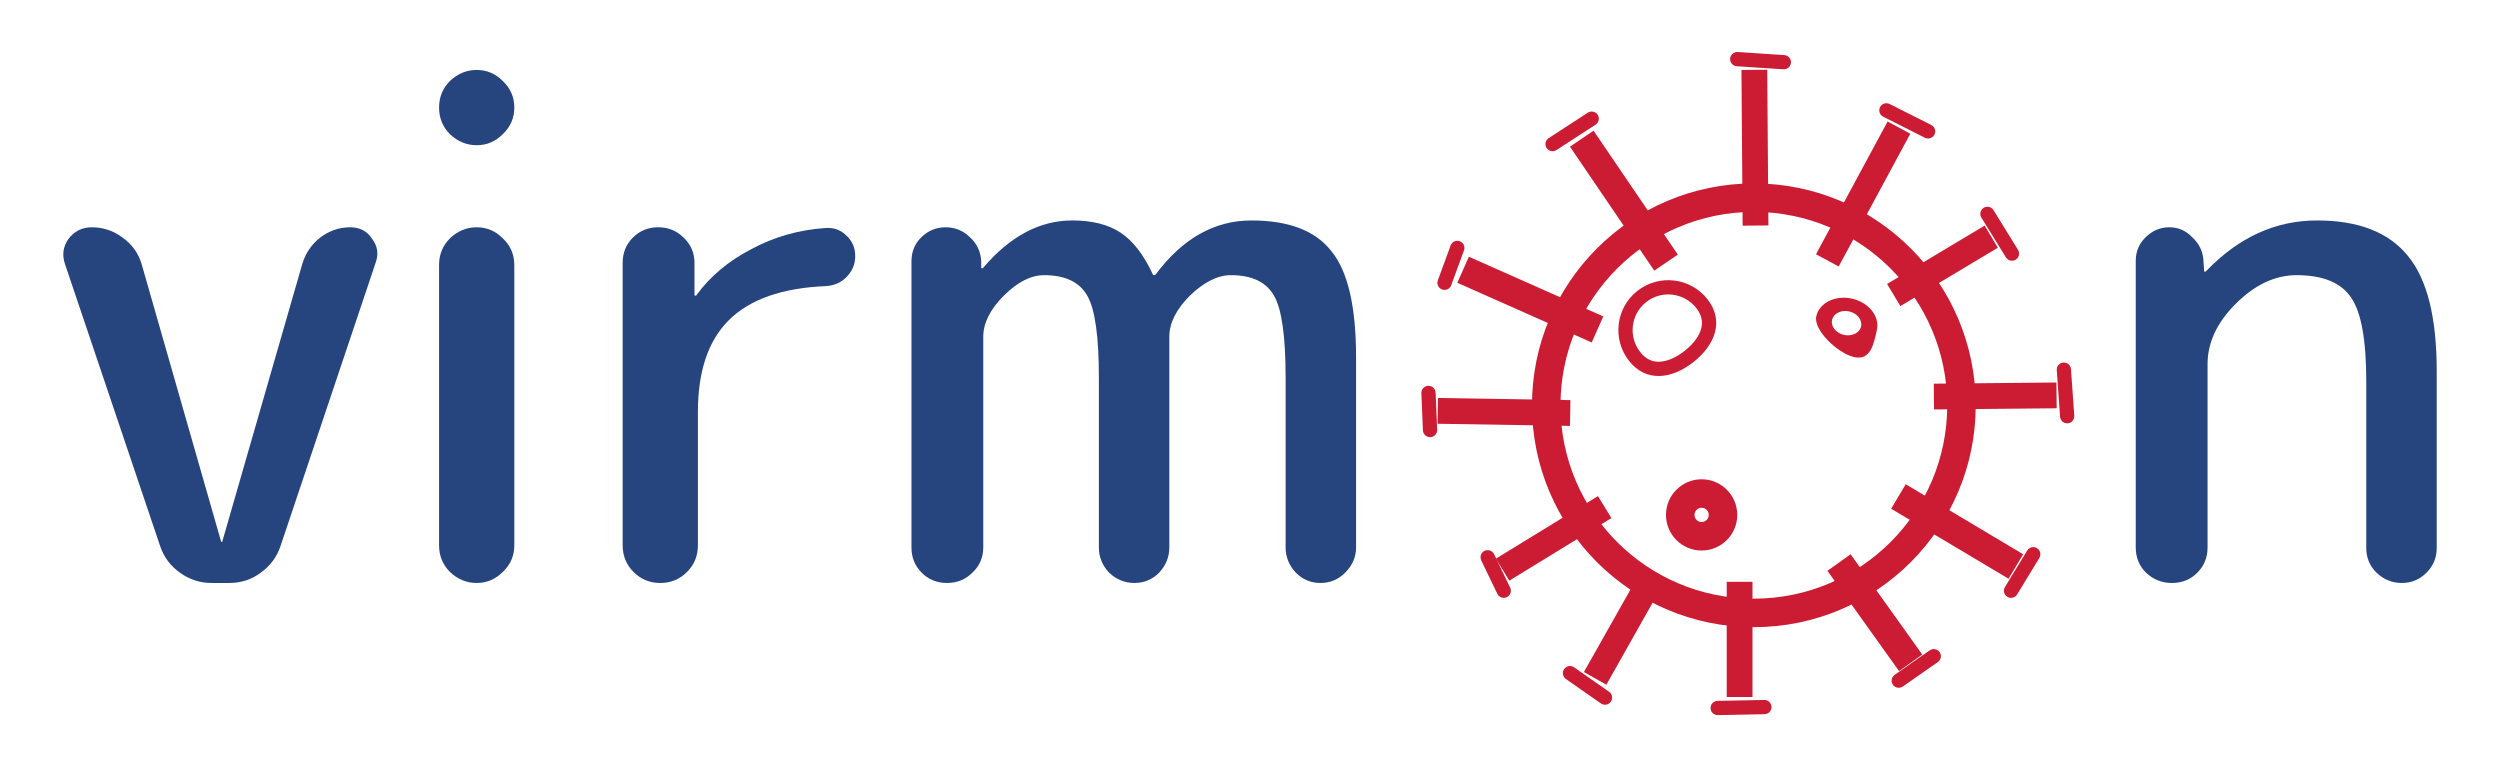 <svg width="194" height="60" viewBox="0 0 194 60" fill="none" xmlns="http://www.w3.org/2000/svg">
<g filter="url(#filter0_d)">
<path d="M12.426 38.373L5.048 16.504C4.8 15.796 4.889 15.141 5.313 14.54C5.773 13.938 6.375 13.637 7.118 13.637C8.003 13.637 8.799 13.903 9.507 14.434C10.25 14.964 10.745 15.654 10.993 16.504L17.15 38.001C17.15 38.037 17.168 38.054 17.203 38.054C17.239 38.054 17.256 38.037 17.256 38.001L23.467 16.451C23.715 15.637 24.175 14.964 24.847 14.434C25.555 13.903 26.333 13.637 27.183 13.637C27.926 13.637 28.492 13.938 28.881 14.54C29.306 15.106 29.394 15.725 29.146 16.398L21.768 38.373C21.485 39.222 20.972 39.912 20.229 40.443C19.521 40.974 18.707 41.239 17.787 41.239H16.407C15.523 41.239 14.709 40.974 13.965 40.443C13.222 39.912 12.709 39.222 12.426 38.373Z" fill="#26457E"/>
<path d="M34.072 4.348C34.072 3.534 34.355 2.844 34.921 2.278C35.523 1.712 36.213 1.429 36.992 1.429C37.77 1.429 38.442 1.712 39.008 2.278C39.61 2.844 39.911 3.534 39.911 4.348C39.911 5.162 39.61 5.852 39.008 6.418C38.442 6.985 37.77 7.268 36.992 7.268C36.213 7.268 35.523 6.985 34.921 6.418C34.355 5.852 34.072 5.162 34.072 4.348ZM39.008 40.39C38.442 40.956 37.77 41.239 36.992 41.239C36.213 41.239 35.523 40.956 34.921 40.39C34.355 39.824 34.072 39.134 34.072 38.32V16.557C34.072 15.743 34.355 15.053 34.921 14.487C35.523 13.92 36.213 13.637 36.992 13.637C37.77 13.637 38.442 13.92 39.008 14.487C39.61 15.053 39.911 15.743 39.911 16.557V38.32C39.911 39.134 39.61 39.824 39.008 40.39Z" fill="#26457E"/>
<path d="M53.308 40.39C52.742 40.956 52.051 41.239 51.237 41.239C50.424 41.239 49.734 40.956 49.167 40.39C48.601 39.824 48.318 39.134 48.318 38.32V16.398C48.318 15.619 48.584 14.964 49.114 14.434C49.645 13.903 50.3 13.637 51.078 13.637C51.857 13.637 52.511 13.903 53.042 14.434C53.608 14.964 53.892 15.619 53.892 16.398V18.892C53.892 18.928 53.909 18.945 53.945 18.945C54.015 18.945 54.051 18.928 54.051 18.892C55.112 17.441 56.528 16.256 58.297 15.336C60.067 14.38 61.995 13.832 64.083 13.69C64.72 13.655 65.251 13.85 65.675 14.274C66.135 14.699 66.365 15.23 66.365 15.867C66.365 16.504 66.135 17.052 65.675 17.512C65.251 17.937 64.72 18.167 64.083 18.202C60.686 18.344 58.173 19.229 56.546 20.856C54.953 22.449 54.157 24.82 54.157 27.969V38.32C54.157 39.134 53.874 39.824 53.308 40.39Z" fill="#26457E"/>
<path d="M75.453 40.443C74.922 40.974 74.267 41.239 73.489 41.239C72.71 41.239 72.056 40.974 71.525 40.443C70.994 39.912 70.729 39.258 70.729 38.479V16.291C70.729 15.548 70.977 14.929 71.472 14.434C72.003 13.903 72.64 13.637 73.383 13.637C74.126 13.637 74.763 13.903 75.294 14.434C75.825 14.929 76.108 15.548 76.143 16.291V16.769C76.143 16.804 76.161 16.822 76.196 16.822C76.267 16.822 76.302 16.804 76.302 16.769C78.39 14.327 80.69 13.107 83.203 13.107C84.76 13.107 86.016 13.425 86.971 14.062C87.927 14.699 88.758 15.778 89.466 17.3C89.466 17.335 89.502 17.353 89.572 17.353C89.608 17.353 89.643 17.335 89.678 17.3C91.766 14.504 94.243 13.107 97.11 13.107C100.012 13.107 102.082 13.903 103.32 15.495C104.594 17.052 105.231 19.795 105.231 23.723V38.479C105.231 39.222 104.948 39.877 104.382 40.443C103.851 40.974 103.214 41.239 102.471 41.239C101.728 41.239 101.091 40.974 100.56 40.443C100.029 39.877 99.764 39.222 99.764 38.479V25.315C99.764 22.095 99.463 19.972 98.862 18.945C98.26 17.884 97.145 17.353 95.517 17.353C94.491 17.353 93.43 17.884 92.333 18.945C91.271 20.007 90.74 21.069 90.74 22.13V38.479C90.74 39.222 90.475 39.877 89.944 40.443C89.413 40.974 88.776 41.239 88.033 41.239C87.29 41.239 86.635 40.974 86.069 40.443C85.538 39.877 85.273 39.222 85.273 38.479V25.315C85.273 22.095 84.972 19.972 84.371 18.945C83.769 17.884 82.654 17.353 81.026 17.353C80 17.353 78.956 17.884 77.895 18.945C76.833 20.007 76.302 21.069 76.302 22.13V38.479C76.302 39.258 76.019 39.912 75.453 40.443Z" fill="#26457E"/>
<path d="M170.511 40.443C169.98 40.974 169.326 41.239 168.547 41.239C167.769 41.239 167.096 40.974 166.53 40.443C165.999 39.912 165.734 39.258 165.734 38.479V16.238C165.734 15.53 165.982 14.929 166.477 14.434C167.008 13.903 167.627 13.637 168.335 13.637C169.043 13.637 169.644 13.903 170.14 14.434C170.67 14.929 170.953 15.53 170.989 16.238L171.042 17.035C171.042 17.07 171.06 17.087 171.095 17.087C171.13 17.087 171.166 17.07 171.201 17.035C173.714 14.416 176.58 13.107 179.8 13.107C183.02 13.107 185.374 14.027 186.86 15.867C188.346 17.671 189.089 20.644 189.089 24.784V38.532C189.089 39.275 188.824 39.912 188.293 40.443C187.762 40.974 187.125 41.239 186.382 41.239C185.639 41.239 184.984 40.974 184.418 40.443C183.887 39.912 183.622 39.275 183.622 38.532V25.58C183.622 22.396 183.233 20.237 182.454 19.105C181.676 17.937 180.26 17.353 178.208 17.353C176.545 17.353 174.97 18.096 173.484 19.582C172.033 21.033 171.307 22.59 171.307 24.253V38.479C171.307 39.258 171.042 39.912 170.511 40.443Z" fill="#26457E"/>
<path fill-rule="evenodd" clip-rule="evenodd" d="M143.086 21.987C143.707 22.13 144.304 21.838 144.419 21.336C144.534 20.833 144.124 20.311 143.503 20.168C142.882 20.026 142.285 20.317 142.17 20.82C142.054 21.322 142.465 21.845 143.086 21.987ZM143.875 23.709C145.173 24.007 145.404 22.666 145.644 21.617C145.885 20.567 145.028 19.475 143.73 19.178C142.432 18.88 141.185 19.489 140.944 20.539C140.704 21.588 142.577 23.412 143.875 23.709Z" fill="#CC1C34"/>
<path fill-rule="evenodd" clip-rule="evenodd" d="M136.099 42.456C144.387 42.456 151.105 35.738 151.105 27.45C151.105 19.163 144.387 12.444 136.099 12.444C127.812 12.444 121.093 19.163 121.093 27.45C121.093 35.738 127.812 42.456 136.099 42.456ZM136.099 44.668C145.608 44.668 153.317 36.959 153.317 27.45C153.317 17.941 145.608 10.233 136.099 10.233C126.59 10.233 118.881 17.941 118.881 27.45C118.881 36.959 126.59 44.668 136.099 44.668Z" fill="#CC1C34"/>
<path fill-rule="evenodd" clip-rule="evenodd" d="M132.012 21.504C132.145 21.006 132.079 20.475 131.628 19.901C130.683 18.702 128.944 18.496 127.745 19.44C126.546 20.385 126.339 22.123 127.284 23.323C127.736 23.896 128.236 24.085 128.752 24.072C129.318 24.057 130.013 23.791 130.728 23.227C131.443 22.664 131.865 22.051 132.012 21.504ZM131.412 24.096C133.092 22.773 133.819 20.896 132.496 19.217C131.174 17.538 128.74 17.249 127.061 18.572C125.382 19.894 125.093 22.328 126.415 24.007C127.738 25.686 129.733 25.419 131.412 24.096Z" fill="#CC1C34"/>
<path fill-rule="evenodd" clip-rule="evenodd" d="M132.045 36.51C132.351 36.51 132.598 36.262 132.598 35.957C132.598 35.651 132.351 35.404 132.045 35.404C131.74 35.404 131.492 35.651 131.492 35.957C131.492 36.262 131.74 36.51 132.045 36.51ZM132.045 38.721C133.572 38.721 134.81 37.484 134.81 35.957C134.81 34.43 133.572 33.192 132.045 33.192C130.518 33.192 129.281 34.43 129.281 35.957C129.281 37.484 130.518 38.721 132.045 38.721Z" fill="#CC1C34"/>
<path d="M136.137 1.42L136.228 13.504M147.358 5.904L141.802 16.205M154.519 14.365L146.952 18.893M159.588 26.682L150.072 26.773M134.993 50.087V41.149M123.782 48.642L128.317 40.605M116.601 40.206L124.523 35.351M111.57 27.883L121.848 28.049" stroke="#CC1C34" stroke-width="2"/>
<path fill-rule="evenodd" clip-rule="evenodd" d="M147.884 33.578L156.996 39.01L155.863 40.91L146.752 35.478L147.884 33.578Z" fill="#CC1C34"/>
<path fill-rule="evenodd" clip-rule="evenodd" d="M123.517 22.576L113.087 17.945L113.985 15.923L124.414 20.554L123.517 22.576Z" fill="#CC1C34"/>
<path fill-rule="evenodd" clip-rule="evenodd" d="M143.606 39.01L149.168 46.792L147.368 48.078L141.807 40.296L143.606 39.01Z" fill="#CC1C34"/>
<path fill-rule="evenodd" clip-rule="evenodd" d="M128.371 17.001L121.83 7.383L123.659 6.14L130.2 15.757L128.371 17.001Z" fill="#CC1C34"/>
<path fill-rule="evenodd" clip-rule="evenodd" d="M145.891 4.314C146.028 4.042 146.361 3.932 146.633 4.07L149.869 5.701C150.141 5.839 150.251 6.171 150.113 6.444C149.976 6.717 149.643 6.826 149.371 6.689L146.135 5.057C145.863 4.92 145.753 4.587 145.891 4.314Z" fill="#CC1C34"/>
<path fill-rule="evenodd" clip-rule="evenodd" d="M134.258 0.551C134.278 0.247 134.541 0.016 134.846 0.036L138.462 0.275C138.766 0.295 138.997 0.558 138.977 0.863C138.957 1.167 138.694 1.398 138.389 1.378L134.773 1.14C134.469 1.119 134.238 0.856 134.258 0.551Z" fill="#CC1C34"/>
<path fill-rule="evenodd" clip-rule="evenodd" d="M132.739 50.951C132.733 50.646 132.975 50.393 133.281 50.387L136.904 50.317C137.209 50.311 137.461 50.553 137.467 50.859C137.473 51.164 137.23 51.416 136.925 51.422L133.302 51.493C132.997 51.499 132.745 51.256 132.739 50.951Z" fill="#CC1C34"/>
<path fill-rule="evenodd" clip-rule="evenodd" d="M120.015 7.484C119.848 7.228 119.921 6.885 120.177 6.719L123.215 4.744C123.472 4.578 123.814 4.651 123.98 4.907C124.147 5.163 124.074 5.505 123.818 5.672L120.78 7.646C120.524 7.812 120.181 7.74 120.015 7.484Z" fill="#CC1C34"/>
<path fill-rule="evenodd" clip-rule="evenodd" d="M111.904 18.464C111.617 18.358 111.47 18.041 111.576 17.754L112.568 15.049C112.674 14.762 112.991 14.615 113.278 14.72C113.565 14.826 113.712 15.143 113.606 15.43L112.614 18.135C112.508 18.422 112.191 18.569 111.904 18.464Z" fill="#CC1C34"/>
<path fill-rule="evenodd" clip-rule="evenodd" d="M110.994 29.922C110.688 29.935 110.431 29.698 110.418 29.393L110.299 26.514C110.286 26.209 110.524 25.951 110.829 25.939C111.134 25.926 111.391 26.163 111.404 26.468L111.523 29.347C111.536 29.652 111.299 29.91 110.994 29.922Z" fill="#CC1C34"/>
<path fill-rule="evenodd" clip-rule="evenodd" d="M116.931 42.34C116.656 42.472 116.325 42.356 116.193 42.081L114.943 39.485C114.811 39.21 114.926 38.88 115.201 38.747C115.477 38.615 115.807 38.73 115.939 39.005L117.189 41.602C117.322 41.877 117.206 42.207 116.931 42.34Z" fill="#CC1C34"/>
<path fill-rule="evenodd" clip-rule="evenodd" d="M153.935 12.126C154.194 11.966 154.535 12.046 154.696 12.306L156.599 15.39C156.759 15.649 156.679 15.99 156.419 16.151C156.159 16.311 155.818 16.23 155.658 15.97L153.755 12.887C153.594 12.627 153.675 12.287 153.935 12.126Z" fill="#CC1C34"/>
<path fill-rule="evenodd" clip-rule="evenodd" d="M160.116 24.132C160.421 24.111 160.685 24.34 160.707 24.645L160.964 28.259C160.985 28.564 160.756 28.828 160.451 28.85C160.147 28.872 159.882 28.642 159.861 28.337L159.604 24.723C159.582 24.418 159.812 24.154 160.116 24.132Z" fill="#CC1C34"/>
<path fill-rule="evenodd" clip-rule="evenodd" d="M158.069 38.538C158.33 38.697 158.412 39.037 158.253 39.298L156.528 42.129C156.369 42.39 156.028 42.473 155.768 42.314C155.507 42.155 155.424 41.815 155.583 41.554L157.309 38.722C157.468 38.462 157.808 38.379 158.069 38.538Z" fill="#CC1C34"/>
<path fill-rule="evenodd" clip-rule="evenodd" d="M150.514 46.605C150.689 46.855 150.628 47.2 150.377 47.375L147.658 49.273C147.408 49.447 147.063 49.386 146.888 49.136C146.714 48.885 146.775 48.541 147.025 48.366L149.744 46.468C149.995 46.293 150.339 46.355 150.514 46.605Z" fill="#CC1C34"/>
<path fill-rule="evenodd" clip-rule="evenodd" d="M125.001 50.452C124.826 50.702 124.481 50.763 124.231 50.588L121.513 48.689C121.263 48.514 121.202 48.169 121.377 47.919C121.552 47.668 121.896 47.607 122.147 47.782L124.865 49.682C125.115 49.857 125.176 50.201 125.001 50.452Z" fill="#CC1C34"/>
</g>
<defs>
<filter id="filter0_d" x="0.911" y="0.035" width="192.178" height="59.458" filterUnits="userSpaceOnUse" color-interpolation-filters="sRGB">
<feFlood flood-opacity="0" result="BackgroundImageFix"/>
<feColorMatrix in="SourceAlpha" type="matrix" values="0 0 0 0 0 0 0 0 0 0 0 0 0 0 0 0 0 0 127 0"/>
<feOffset dy="4"/>
<feGaussianBlur stdDeviation="2"/>
<feColorMatrix type="matrix" values="0 0 0 0 0 0 0 0 0 0 0 0 0 0 0 0 0 0 0.25 0"/>
<feBlend mode="normal" in2="BackgroundImageFix" result="effect1_dropShadow"/>
<feBlend mode="normal" in="SourceGraphic" in2="effect1_dropShadow" result="shape"/>
</filter>
</defs>
</svg>
